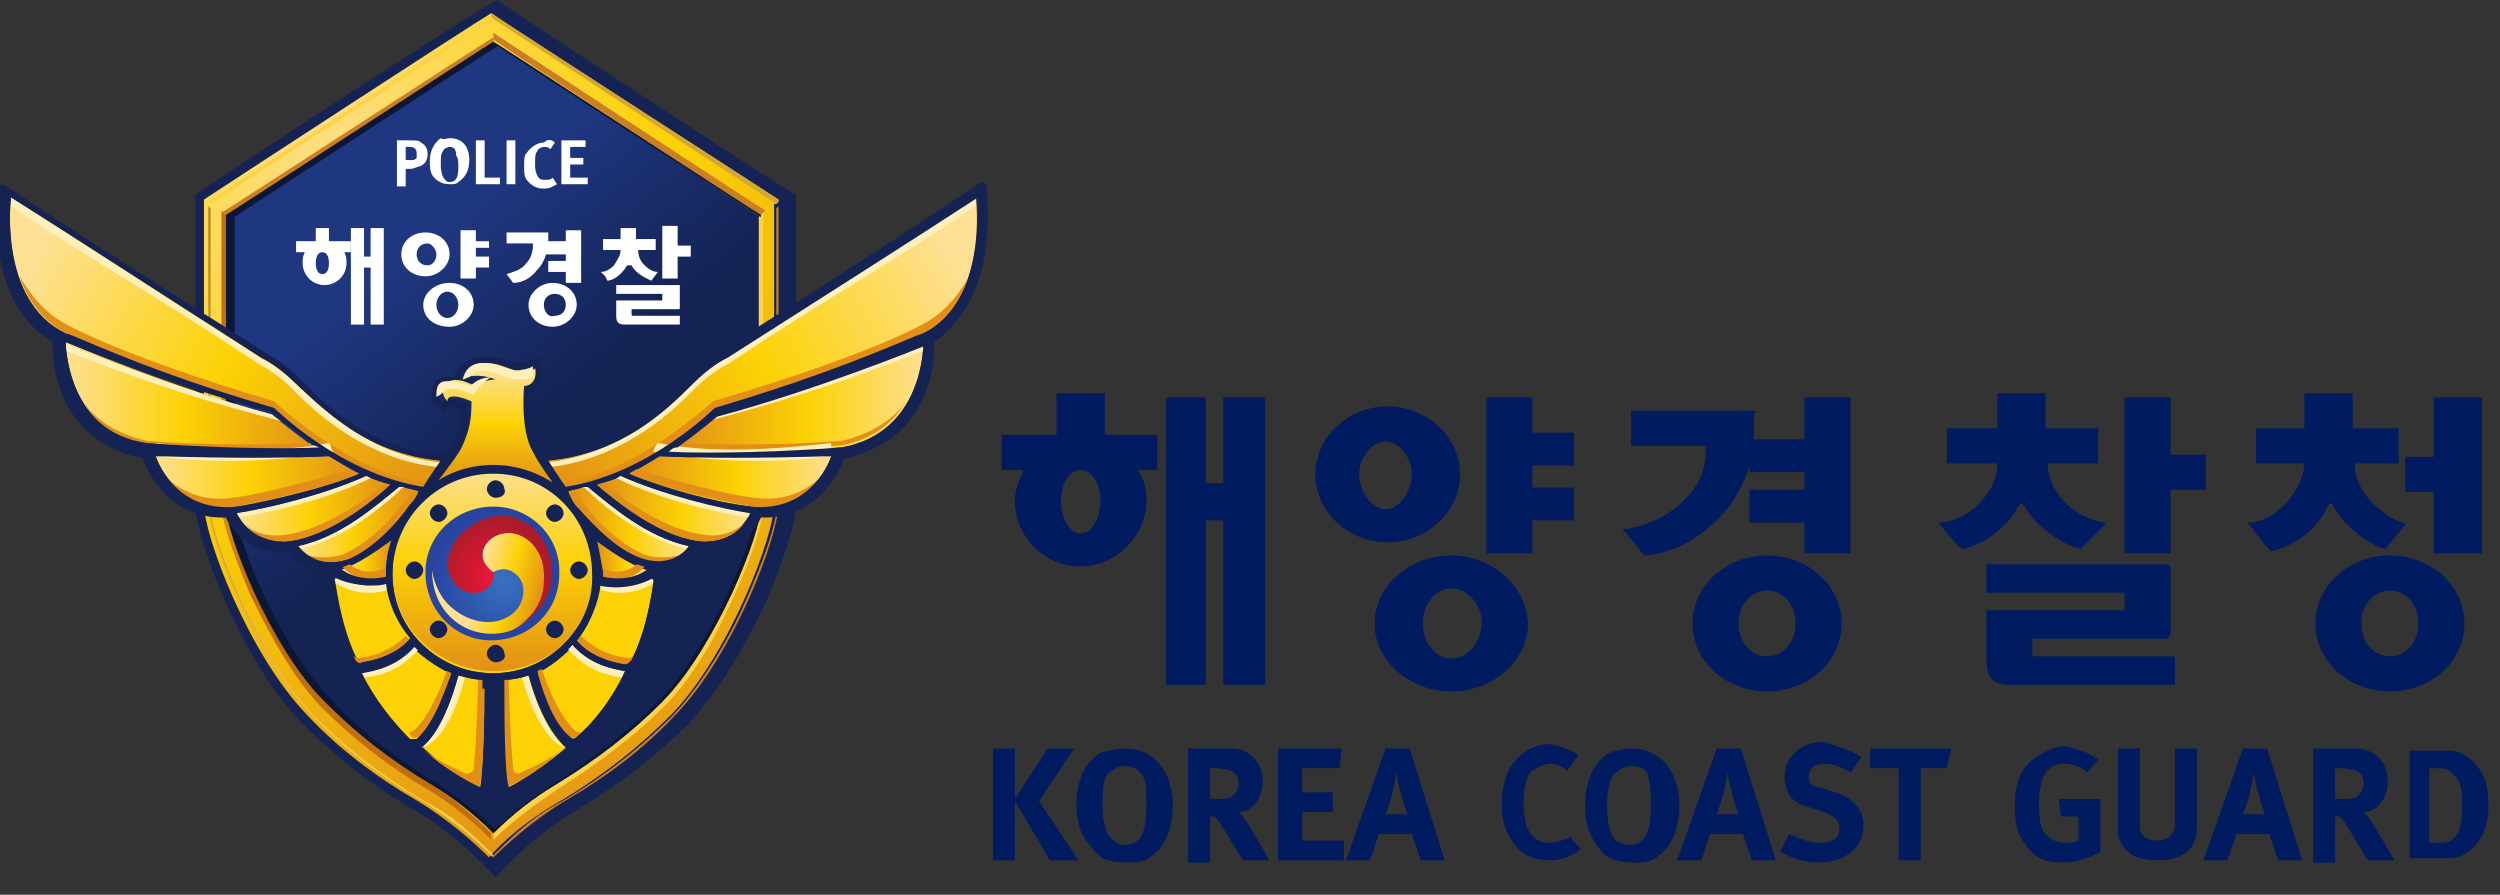 <?xml version="1.0" encoding="utf-8"?>
<!-- Generator: Adobe Illustrator 26.5.0, SVG Export Plug-In . SVG Version: 6.00 Build 0)  -->
<svg version="1.1" id="Layer_1" xmlns="http://www.w3.org/2000/svg" xmlns:xlink="http://www.w3.org/1999/xlink" x="0px" y="0px"
	 viewBox="0 0 114 40.8" style="enable-background:new 0 0 114 40.8;" xml:space="preserve">
<rect x="0" y="0" width="114" height="40.8" fill="#333333" stroke="none"/>
<style type="text/css">
	.st0{fill-rule:evenodd;clip-rule:evenodd;fill:#FFFFFF;fill-opacity:0;}
	.st1{fill:#142354;}
	.st2{fill:url(#path22_00000048502257305290356820000000421020004562919819_);}
	.st3{fill:url(#path30_00000034066509759042377140000012845734795119280061_);}
	.st4{fill:#FCD24B;}
	.st5{fill:#D6A632;}
	.st6{fill:#CA7F25;}
	.st7{fill:url(#path52_00000127763051731922513160000007339659566842523325_);}
	.st8{fill:#FFFFFF;}
	.st9{fill:url(#path94_00000085962051587441992190000002615297992487506322_);}
	.st10{fill:#0C1635;}
	.st11{fill:#FCD205;}
	.st12{fill:url(#path110_00000052083858587314973900000005338945540416024754_);}
	.st13{fill:url(#path124_00000066488406835861089270000015132788441357448893_);}
	.st14{fill:url(#path142_00000034062071019430494960000010050472144534327436_);}
	.st15{fill:url(#path152_00000023966065785108962660000017902949543859115449_);}
	.st16{fill:url(#path162_00000008870518312770324550000014160350875773823134_);}
	.st17{fill:url(#path172_00000156582385050835672470000008765152709770417797_);}
	.st18{fill:url(#path182_00000098926526173256089390000008530367613131460747_);}
	.st19{fill:url(#path192_00000007392198881975190040000010602248255122480795_);}
	.st20{fill:url(#path202_00000106829090646525783830000017696737934496581271_);}
	.st21{fill:url(#path212_00000173847749026698892530000005465331401409779885_);}
	.st22{fill:url(#path222_00000106843301893776004460000003616694579161998227_);}
	.st23{fill:url(#path232_00000016072437031867215520000015100311398552054164_);}
	.st24{fill:url(#path242_00000094620141397666102940000003321292573462630303_);}
	.st25{fill:url(#path268_00000028316476302517883650000015909587953543523206_);}
	.st26{fill:url(#path278_00000098925895945448549450000013649896772273103022_);}
	.st27{fill:url(#path288_00000159470704339625879820000016122489549225641659_);}
	.st28{fill:url(#path296_00000120552458192752050910000000864517903701637520_);}
	.st29{fill:#E18F16;}
	.st30{fill:#FEF0BB;}
	.st31{fill:url(#path376_00000054961335747952407520000013275574652858349229_);}
	.st32{fill-rule:evenodd;clip-rule:evenodd;fill:#001B60;}
</style>
<g id="Page-1">
	<g id="HOME-1---Horizon" transform="translate(-390, -2020)">
		<g id="Group-45" transform="translate(0, 2018.758)">
			<g id="banner-01" transform="translate(390, 1.242)">
				<rect id="Rectangle" y="0" class="st0" width="114" height="42.1"/>
				
					<g id="g3399" transform="translate(22.52, 50) scale(-1, 1) rotate(-180) translate(-22.52, -50) translate(0, 30)">
					<path id="path12" class="st1" d="M8.9,61.1V47c0-0.8,0.6-2.7,1.4-4.5c0.6-1.3,1.8-3.8,3.5-5.5c1.5-1.5,3.1-2.8,5.2-4
						c2-1.2,3.3-2.7,3.6-3c0.3,0.3,1.6,1.8,3.6,3c2,1.2,3.7,2.5,5.2,4c1.6,1.7,2.9,4.2,3.5,5.5c0.8,1.8,1.4,3.7,1.4,4.5v14.1
						c-0.1,0-13.6,8.8-13.6,8.9C22.4,70,8.9,61.2,8.9,61.1L8.9,61.1z"/>
					
						<radialGradient id="path22_00000110439186290396803100000009161512600143390652_" cx="-230.562" cy="-384.299" r="1.253" gradientTransform="matrix(26.105 0 0 26.105 6034.567 10093.697)" gradientUnits="userSpaceOnUse">
						<stop  offset="0" style="stop-color:#FDE093"/>
						<stop  offset="0.461" style="stop-color:#FCD205"/>
						<stop  offset="1" style="stop-color:#E18F16"/>
					</radialGradient>
					<path id="path22" style="fill:url(#path22_00000110439186290396803100000009161512600143390652_);" d="M35.4,60.7l0.1,0.1v0.1
						c-0.6,0.4-12.4,8-13.1,8.5c-0.7-0.4-12.5-8.1-13.1-8.5v-0.1V47c0-1.4,2-6.8,4.7-9.6c1.4-1.5,3.1-2.8,5-3.9
						c1.5-0.9,2.7-2,3.3-2.6l0,0l0,0l0,0l0,0h0l0,0c0.6,0.7,1.7,1.7,3.3,2.6c2,1.2,3.6,2.5,5,3.9c2.7,2.8,4.7,8.2,4.7,9.6v13.7
						L35.4,60.7l0-0.2L35.4,60.7L35.4,60.7L35.4,60.7z"/>
					
						<linearGradient id="path30_00000146480864040583335950000011220429907691574685_" gradientUnits="userSpaceOnUse" x1="-229.692" y1="-380.443" x2="-229.552" y2="-380.705" gradientTransform="matrix(24.233 0 0 35.947 5586.446 13735.591)">
						<stop  offset="0" style="stop-color:#1F3781"/>
						<stop  offset="1" style="stop-color:#142354"/>
					</linearGradient>
					<path id="path30" style="fill:url(#path30_00000146480864040583335950000011220429907691574685_);" d="M10.4,60.2V46.9
						c0-0.4,0.4-1.9,1.3-3.9c0.6-1.2,1.7-3.5,3.2-5c1.4-1.4,2.9-2.6,4.9-3.8c1.2-0.7,2.1-1.5,2.8-2.1c0.7,0.7,1.6,1.4,2.8,2.1
						c1.9,1.1,3.5,2.4,4.8,3.8c1.5,1.5,2.6,3.8,3.2,5c0.9,2,1.3,3.5,1.3,3.9v13.2c-2.3,1.5-9.6,6.3-12.1,7.9
						C21.1,67.2,11.4,60.9,10.4,60.2L10.4,60.2z"/>
					<path id="path32" class="st4" d="M9.5,60.8L9.5,60.8l0.1-0.1l12.9,8.4v0.2l0,0C21.8,68.8,10,61.2,9.5,60.8z"/>
					<path id="path34" class="st5" d="M35.4,60.7l0.1,0.1v0.1c-0.6,0.4-12.4,8-13.1,8.5v-0.2L35.4,60.7z"/>
					<polygon id="path36" class="st4" points="22.5,68.9 22.5,68.9 22.5,68.1 					"/>
					<path id="path38" class="st6" d="M34.7,60.2l0.2,0.2v0c-0.2,0.1-12.1,7.9-12.4,8.1v-0.3C22.7,68,34.5,60.3,34.7,60.2L34.7,60.2
						z"/>
					<path id="path40" class="st6" d="M10.1,60.3L10.1,60.3l0.2-0.2c0.1,0.1,12,7.8,12.2,7.9v0.3l0,0C22.3,68.2,10.3,60.4,10.1,60.3
						z"/>
					<path id="path42" class="st4" d="M19.7,34.2c-1.9,1.2-3.5,2.4-4.9,3.8c-2.5,2.6-4.5,7.7-4.5,8.9v13.3l-0.2,0.2V46.9
						c0-0.6,0.5-2.1,1.3-4c0.6-1.2,1.7-3.5,3.2-5.1c1.4-1.4,3-2.7,4.9-3.8c1-0.6,2-1.4,2.9-2.3l0,0V32
						C21.6,32.8,20.7,33.6,19.7,34.2L19.7,34.2z"/>
					
						<linearGradient id="path52_00000020384133310105703980000013146834210312420245_" gradientUnits="userSpaceOnUse" x1="-220.149" y1="-383.442" x2="-220.181" y2="-382.976" gradientTransform="matrix(12.396 0 0 28.596 2745.052 11008.719)">
						<stop  offset="0" style="stop-color:#C16E0D"/>
						<stop  offset="0.3" style="stop-color:#DA9219"/>
						<stop  offset="1" style="stop-color:#C16E0D"/>
					</linearGradient>
					<path id="path52" style="fill:url(#path52_00000020384133310105703980000013146834210312420245_);" d="M19.7,34.2
						c-1.9,1.2-3.5,2.4-4.9,3.8c-2.5,2.6-4.5,7.7-4.5,8.9v13.3l-0.2,0.2V46.9c0-0.6,0.5-2.1,1.3-4c0.6-1.2,1.7-3.5,3.2-5.1
						c1.4-1.4,3-2.7,4.9-3.8c1-0.6,2-1.4,2.9-2.3l0,0V32C21.6,32.8,20.7,33.6,19.7,34.2L19.7,34.2z"/>
					<path id="path54" class="st4" d="M34.7,46.9c0-1.2-2-6.4-4.5-8.9c-1.4-1.4-2.9-2.6-4.9-3.8c-1-0.6-1.9-1.3-2.8-2.2v-0.3
						c0.9,0.9,1.9,1.6,2.9,2.3c1.9,1.2,3.5,2.4,4.9,3.8c1.5,1.5,2.7,3.9,3.2,5.1c0.9,1.9,1.3,3.5,1.3,4v13.4l-0.2-0.2V46.9
						L34.7,46.9z"/>
					<path id="path56" class="st8" d="M18.1,63.6h0.5c0.4,0,0.5,0,0.6-0.1c0.2-0.1,0.3-0.3,0.3-0.5c0-0.3-0.1-0.5-0.4-0.6
						c-0.1,0-0.2-0.1-0.4-0.1h-0.2v-0.8h-0.4V63.6L18.1,63.6z M18.5,63.3v-0.6h0.2c0.2,0,0.2,0,0.3,0.1c0,0.1,0,0.1,0,0.2
						c0,0.2-0.1,0.3-0.3,0.3H18.5z"/>
					<path id="path58" class="st8" d="M20.5,63.7c0.6,0,0.9-0.4,0.9-1c0-0.5-0.2-0.8-0.5-1c-0.1-0.1-0.2-0.1-0.4-0.1
						c-0.3,0-0.5,0.1-0.7,0.3c-0.2,0.2-0.2,0.5-0.2,0.8c0,0.4,0.2,0.8,0.5,1C20.2,63.6,20.4,63.7,20.5,63.7L20.5,63.7z M20.5,63.3
						c-0.1,0-0.3-0.1-0.3-0.2c-0.1-0.1-0.1-0.3-0.1-0.6c0-0.4,0.1-0.6,0.2-0.7c0.1-0.1,0.1-0.1,0.2-0.1c0.3,0,0.4,0.2,0.4,0.7
						c0,0.2,0,0.4-0.1,0.5C20.8,63.2,20.7,63.3,20.5,63.3L20.5,63.3z"/>
					<polygon id="path60" class="st8" points="21.7,63.6 22.1,63.6 22.1,61.9 22.8,61.9 22.8,61.6 21.7,61.6 					"/>
					<polygon id="path62" class="st8" points="23.1,63.6 23.5,63.6 23.5,61.6 23.1,61.6 					"/>
					<path id="path64" class="st8" d="M25.3,63.5l-0.2-0.3c-0.1,0.1-0.2,0.1-0.3,0.1c-0.1,0-0.3-0.1-0.3-0.2
						c-0.1-0.1-0.1-0.3-0.1-0.5c0-0.3,0-0.4,0.1-0.6c0.1-0.2,0.2-0.2,0.4-0.2c0.1,0,0.2,0,0.3,0.1c0,0,0,0,0,0l0.2-0.3
						c-0.2-0.1-0.3-0.2-0.6-0.2c-0.3,0-0.5,0.1-0.7,0.3c-0.2,0.2-0.2,0.4-0.2,0.7c0,0.3,0,0.5,0.1,0.6c0.2,0.3,0.5,0.5,0.8,0.5
						C25,63.7,25.2,63.6,25.3,63.5L25.3,63.5z"/>
					<polygon id="path66" class="st8" points="25.6,63.6 26.7,63.6 26.7,63.3 26,63.3 26,62.8 26.6,62.8 26.6,62.5 26,62.5 26,61.9 
						26.8,61.9 26.8,61.6 25.6,61.6 					"/>
					<path id="path68" class="st8" d="M24.1,56.1c0-0.6,0.5-1,1.1-1c0.6,0,1.1,0.5,1.1,1c0,0.6-0.5,1-1.1,1
						C24.6,57.1,24.1,56.6,24.1,56.1L24.1,56.1z M24.8,56.1c0,0.3,0.2,0.5,0.5,0.5c0.3,0,0.5-0.2,0.5-0.5c0-0.3-0.2-0.5-0.5-0.5
						C25,55.5,24.8,55.8,24.8,56.1z"/>
					<path id="path70" class="st8" d="M25.8,59.6v-0.6H25l0,0.2v0.2c0,0-1.8,0-1.9,0v-0.5h1.2v-0.1c0-0.3-0.1-0.6-0.3-0.8
						c-0.2-0.3-0.6-0.4-0.9-0.5c0,0,0.3-0.4,0.3-0.4c0.4,0,0.8,0.2,1.1,0.6c0.2,0.2,0.3,0.4,0.4,0.7l0.9,0h0v-0.3H25v-0.5h0.8v-0.5
						h0.7v2.4H25.8L25.8,59.6z"/>
					<path id="path72" class="st8" d="M14.4,59.6V59h-0.9v-0.5h0.4l0,0c-0.1-0.2-0.1-0.3-0.1-0.5c0-0.5,0.4-1,1-1c0.5,0,1,0.4,1,1
						c0,0.2,0,0.3-0.1,0.5l0,0h0.3V59H15v0.6H14.4L14.4,59.6z M14.4,58c0,0.3,0.1,0.5,0.3,0.5c0.2,0,0.3-0.2,0.3-0.5
						c0-0.3-0.1-0.5-0.3-0.5C14.5,57.5,14.4,57.7,14.4,58z"/>
					<path id="path74" class="st8" d="M16.9,59.6v-1.3h-0.3v1.3H16v-4.4h0.6v2.6h0.3v-2.6h0.6v4.4H16.9z"/>
					<path id="path76" class="st8" d="M21,59.6v-2.3h0.7v0.5h0.6v0.5h-0.6v0.4h0.6V59h-0.6v0.5H21L21,59.6z"/>
					<path id="path78" class="st8" d="M19.3,56.1c0-0.6,0.5-1,1.2-1c0.6,0,1.1,0.5,1.1,1c0,0.6-0.5,1-1.1,1
						C19.8,57.1,19.3,56.6,19.3,56.1L19.3,56.1z M19.9,56.1c0,0.3,0.2,0.6,0.5,0.6c0.3,0,0.5-0.3,0.5-0.6c0-0.3-0.2-0.6-0.5-0.6
						C20.1,55.5,19.9,55.8,19.9,56.1z"/>
					<path id="path80" class="st8" d="M18.3,58.4c0-0.6,0.5-1,1.1-1c0.6,0,1.1,0.5,1.1,1c0,0.6-0.5,1-1.1,1
						C18.8,59.4,18.3,59,18.3,58.4L18.3,58.4z M19,58.4c0,0.3,0.2,0.5,0.5,0.5c0.2,0,0.4-0.3,0.4-0.5c0-0.3-0.2-0.5-0.4-0.5
						C19.2,57.9,19,58.1,19,58.4z"/>
					<path id="path82" class="st8" d="M30.2,59.6v-2.3h0.7v1h0.6v0.5h-0.6v0.9H30.2L30.2,59.6z"/>
					<path id="path84" class="st8" d="M28.3,59.6v-0.5h-0.8v-0.5h0.8v0c0-0.3-0.2-0.5-0.3-0.7c-0.2-0.2-0.4-0.3-0.6-0.3
						c0,0,0.2-0.2,0.2-0.2l0.1-0.2c0.2,0,0.6,0.2,0.9,0.7c0,0,0,0,0.1,0c0,0,0,0,0.1,0c0.2-0.4,0.7-0.6,0.9-0.7c0,0,0.3,0.4,0.3,0.4
						c-0.2,0-0.4,0.1-0.6,0.3c-0.1,0.1-0.3,0.3-0.3,0.7v0h0.8v0.5H29v0.5H28.3L28.3,59.6z"/>
					<path id="path86" class="st8" d="M28.1,57v-0.4h2.1v-0.3h-2.1v-0.7c0-0.3,0.1-0.4,0.4-0.4H31v0.4h-2.1c-0.1,0-0.1,0-0.1,0.1
						v0.2h2.1c0.1,0,0.1,0,0.1,0.1v1c0,0,0,0,0,0L28.1,57L28.1,57z"/>
					
						<linearGradient id="path94_00000041985916692484138820000005723707063255324290_" gradientUnits="userSpaceOnUse" x1="-221.067" y1="-383.288" x2="-221.368" y2="-381.676" gradientTransform="matrix(13.051 0 0 29.836 2901.755 11467.616)">
						<stop  offset="0" style="stop-color:#FCD24B"/>
						<stop  offset="1" style="stop-color:#8B4E08"/>
					</linearGradient>
					<path id="path94" style="fill:url(#path94_00000041985916692484138820000005723707063255324290_);" d="M22.5,31l-0.2,0.2
						c-0.6,0.6-1.6,1.6-3,2.3c-2,1.2-3.6,2.5-5,3.9c-1.5,1.6-2.7,4-3.3,5.2c-0.8,1.8-1.4,3.5-1.4,4.2v13.5l0,0.2l-0.1,0.1V47
						c0-1.4,2-6.8,4.7-9.6c1.4-1.5,3.1-2.8,5-3.9c1.5-0.9,2.7-2,3.3-2.6l0,0L22.5,31L22.5,31L22.5,31z"/>
					<path id="path96" class="st6" d="M22.5,31l0.2,0.2c0.6,0.6,1.6,1.6,3,2.3c2,1.2,3.6,2.5,5,3.9c1.5,1.6,2.8,4,3.3,5.2
						c0.8,1.8,1.4,3.5,1.4,4.2v13.5v0.2l0.1,0.1V47c0-1.4-2-6.8-4.7-9.6c-1.4-1.5-3.1-2.8-5-3.9c-1.5-0.9-2.7-2-3.3-2.6l0,0V31
						L22.5,31L22.5,31z"/>
					<path id="path98" class="st10" d="M22.5,68.1c-0.2-0.1-12-7.8-12.2-7.9V46.9c0-1.2,2-6.4,4.5-8.9c1.4-1.4,2.9-2.6,4.9-3.8
						c1-0.6,1.9-1.3,2.8-2.2c0.9,0.9,1.8,1.6,2.8,2.2c1.9,1.2,3.5,2.4,4.9,3.8c2.5,2.6,4.5,7.7,4.5,8.9v13.3
						C34.5,60.3,22.7,68,22.5,68.1L22.5,68.1z M34.5,46.9c0-1.2-2-6.3-4.4-8.8c-1.4-1.4-2.9-2.6-4.8-3.8c-0.9-0.6-1.9-1.3-2.7-2.1
						c-0.9,0.8-1.8,1.5-2.7,2.1c-1.9,1.1-3.5,2.4-4.8,3.8c-2.5,2.6-4.4,7.6-4.4,8.8v13.2c0.1,0.1,11.8,7.7,12,7.8
						c1-0.7,11.1-7.2,12-7.8V46.9z"/>
					<path id="path100" class="st11" d="M22.5,48.4c-2.5,0-4.6-2-4.6-4.6c0-2.5,2-4.5,4.6-4.5c2.5,0,4.5,2,4.5,4.5
						C27.1,46.4,25,48.4,22.5,48.4z"/>
					
						<linearGradient id="path110_00000071533833542278396980000006786824307323594115_" gradientUnits="userSpaceOnUse" x1="-138.394" y1="-565.362" x2="-137.394" y2="-565.362" gradientTransform="matrix(2.362 0 0 1.903 342.407 1120.326)">
						<stop  offset="0" style="stop-color:#FDE093"/>
						<stop  offset="0.461" style="stop-color:#FCD205"/>
						<stop  offset="1" style="stop-color:#E18F16"/>
					</linearGradient>
					<path id="path110" style="fill:url(#path110_00000071533833542278396980000006786824307323594115_);" d="M15.5,44
						c0,0,0.7-0.7,2.1-0.4c0,0.1,0,0.2,0,0.2c0,0.6,0.1,1.1,0.3,1.6C17.2,44.9,16.4,44.3,15.5,44z"/>
					<path id="path112" class="st11" d="M15.3,43.4c0.2-1.3,0.5-2.5,1-3.5c0.1-0.1,0.2-0.2,0.3-0.2c1.3,0.2,1.9,0.8,2.2,1.1
						c-0.6,0.7-0.9,1.6-1.1,2.5c-1.4-0.3-2.4,0.3-2.4,0.3C15.2,43.6,15.3,43.5,15.3,43.4C15.3,43.4,15.3,43.4,15.3,43.4L15.3,43.4z"
						/>
					<path id="path114" class="st11" d="M19,36.3c0.9,0.7,1.4,2.6,1.5,3c-0.6,0.3-1.2,0.7-1.7,1.2c-0.8-0.9-1.8-1.1-2.4-1.2
						c0.6-1.2,1.5-2.2,2.2-3C18.9,36.3,19,36.3,19,36.3L19,36.3z"/>
					
						<linearGradient id="path124_00000041992918695160723440000017888147357912758658_" gradientUnits="userSpaceOnUse" x1="-196.097" y1="-480.153" x2="-195.097" y2="-480.153" gradientTransform="matrix(5.467 0 0 3.38 1085.598 1669.012)">
						<stop  offset="0" style="stop-color:#FDE093"/>
						<stop  offset="0.461" style="stop-color:#FCD205"/>
						<stop  offset="1" style="stop-color:#E18F16"/>
					</linearGradient>
					<path id="path124" style="fill:url(#path124_00000041992918695160723440000017888147357912758658_);" d="M18.7,47
						c0.1,0.2,0.2,0.4,0.4,0.6c-0.3,0.1-0.5,0.1-0.7,0.2c-0.1,0-0.1,0-0.2,0c-1.1-0.9-2.7-2.3-4.6-2.7c0-0.1,0.8-1.1,2.3-0.5
						c1,0.4,1.8,1.2,2.5,2.1C18.5,46.7,18.6,46.9,18.7,47z"/>
					<path id="path126" class="st11" d="M26,36.3c0.1,0,0.2-0.1,0.3,0c0.8,0.8,1.6,1.8,2.2,3c-0.6,0.1-1.6,0.3-2.4,1.2
						c-0.5-0.5-1-0.9-1.6-1.2C24.6,38.9,25.1,37.1,26,36.3L26,36.3z"/>
					<path id="path128" class="st11" d="M23,39v-0.4c0-1,0-4,0.2-4.5c0,0,1.3,0.5,2.7,1.8c-0.4,0.3-1.1,1.1-1.7,3.3
						C23.7,39.1,23.4,39,23,39z"/>
					<path id="path130" class="st11" d="M28.8,39.9c0.5,1,0.8,2.2,1,3.5c0,0,0,0.1,0,0.1c0,0.1,0,0.1,0,0.2c0,0-1-0.6-2.4-0.3
						c-0.1-0.9-0.5-1.8-1-2.5c0.2-0.3,0.9-0.9,2.2-1.1C28.6,39.7,28.7,39.8,28.8,39.9L28.8,39.9z"/>
					<path id="path132" class="st11" d="M21.9,34.1L21.9,34.1c0.1,0.5,0.2,3.4,0.2,4.5V39c-0.4,0-0.8,0.1-1.1,0.2
						c-0.6-2.2-1.4-3-1.7-3.3C20.6,34.7,21.9,34.1,21.9,34.1L21.9,34.1L21.9,34.1z"/>
					
						<linearGradient id="path142_00000179628564615578130470000017612277656369691577_" gradientUnits="userSpaceOnUse" x1="-219.293" y1="-445.522" x2="-218.293" y2="-445.522" gradientTransform="matrix(11.59 0 0 4.938 2544.635 2251.854)">
						<stop  offset="0" style="stop-color:#FDE093"/>
						<stop  offset="0.461" style="stop-color:#FCD205"/>
						<stop  offset="1" style="stop-color:#E18F16"/>
					</linearGradient>
					<path id="path142" style="fill:url(#path142_00000179628564615578130470000017612277656369691577_);" d="M14.6,49.5
						c-0.1,0.1-0.3,0.2-0.4,0.2c-1.1,0.8-1.8,1.4-1.8,1.4C7.9,52.3,3,54.4,3,54.4s0-4.1,3.7-4.7C9.3,49.4,12.6,49.4,14.6,49.5z"/>
					
						<linearGradient id="path152_00000016076766951259378990000004773539349189185668_" gradientUnits="userSpaceOnUse" x1="-227.776" y1="-398.336" x2="-226.678" y2="-398.731" gradientTransform="matrix(19.675 0 0 13.198 4482.371 5314.028)">
						<stop  offset="0" style="stop-color:#FDE093"/>
						<stop  offset="0.461" style="stop-color:#FCD205"/>
						<stop  offset="1" style="stop-color:#E18F16"/>
					</linearGradient>
					<path id="path152" style="fill:url(#path152_00000016076766951259378990000004773539349189185668_);" d="M12.5,51.4
						c0,0,3-3,6.8-3.6c0.3,0.4,0.8,1.2,0.8,1.2c-3.3,0.3-5.3,2.2-6.6,3.5c-0.8,0.8-1.4,1.1-1.6,1.2C7.6,56.5,2.9,59.5,0.5,61l0,0
						c0,0-0.6-4.7,2.4-6.2c0,0,0.3-0.1,0.3-0.1C6.1,53.5,8.7,52.5,12.5,51.4L12.5,51.4z"/>
					
						<linearGradient id="path162_00000165948308899054672000000016317650551913181832_" gradientUnits="userSpaceOnUse" x1="-214.246" y1="-531.542" x2="-213.246" y2="-531.542" gradientTransform="matrix(9.319 0 0 2.302 2003.627 1271.759)">
						<stop  offset="0" style="stop-color:#FDE093"/>
						<stop  offset="0.461" style="stop-color:#FCD205"/>
						<stop  offset="1" style="stop-color:#E18F16"/>
					</linearGradient>
					<path id="path162" style="fill:url(#path162_00000165948308899054672000000016317650551913181832_);" d="M15,49.2
						c-1.9-0.1-4.5-0.1-7.9,0l0,0c0,0,0.8-2.6,3.7-2.3c1.8,0.2,4.2,0.9,5.6,1.5C16,48.6,15.5,48.9,15,49.2L15,49.2z"/>
					
						<linearGradient id="path172_00000181800367166591160410000004674414238896625335_" gradientUnits="userSpaceOnUse" x1="-206.016" y1="-494.395" x2="-205.016" y2="-494.395" gradientTransform="matrix(7.062 0 0 2.992 1465.708 1525.932)">
						<stop  offset="0" style="stop-color:#FDE093"/>
						<stop  offset="0.461" style="stop-color:#FCD205"/>
						<stop  offset="1" style="stop-color:#E18F16"/>
					</linearGradient>
					<path id="path172" style="fill:url(#path172_00000181800367166591160410000004674414238896625335_);" d="M17.8,47.9
						c-0.3,0.1-0.7,0.2-1.1,0.4c-2-0.9-4.6-1.5-5.9-1.7c0,0,0.5-1.3,2.2-1.3C14.5,45.4,16.4,46.6,17.8,47.9L17.8,47.9z"/>
					
						<linearGradient id="path182_00000075867018441008455960000014969023340642523305_" gradientUnits="userSpaceOnUse" x1="-137.492" y1="-565.362" x2="-138.492" y2="-565.362" gradientTransform="matrix(2.364 0 0 1.903 354.605 1120.326)">
						<stop  offset="0" style="stop-color:#FDE093"/>
						<stop  offset="0.461" style="stop-color:#FCD205"/>
						<stop  offset="1" style="stop-color:#E18F16"/>
					</linearGradient>
					<path id="path182" style="fill:url(#path182_00000075867018441008455960000014969023340642523305_);" d="M29.5,44
						c0,0-0.7-0.7-2.1-0.4c0,0.1,0,0.2,0,0.2c0,0.6-0.1,1.1-0.3,1.6C27.8,44.9,28.6,44.3,29.5,44L29.5,44z"/>
					
						<linearGradient id="path192_00000035500437272051192880000008849647996244760500_" gradientUnits="userSpaceOnUse" x1="-195.067" y1="-480.153" x2="-196.067" y2="-480.153" gradientTransform="matrix(5.463 0 0 3.38 1097.047 1669.012)">
						<stop  offset="0" style="stop-color:#FDE093"/>
						<stop  offset="0.461" style="stop-color:#FCD205"/>
						<stop  offset="1" style="stop-color:#E18F16"/>
					</linearGradient>
					<path id="path192" style="fill:url(#path192_00000035500437272051192880000008849647996244760500_);" d="M26.3,47
						c-0.1,0.2-0.2,0.4-0.4,0.6c0.3,0.1,0.5,0.1,0.7,0.2c0.1,0,0.1,0,0.2,0c1.1-0.9,2.7-2.3,4.6-2.7c0-0.1-0.8-1.1-2.3-0.5
						c-1,0.4-1.8,1.2-2.5,2.1C26.5,46.7,26.4,46.9,26.3,47L26.3,47z"/>
					
						<linearGradient id="path202_00000067205558042619937980000015844840908839991475_" gradientUnits="userSpaceOnUse" x1="-218.286" y1="-445.522" x2="-219.286" y2="-445.522" gradientTransform="matrix(11.586 0 0 4.938 2571.248 2251.854)">
						<stop  offset="0" style="stop-color:#FDE093"/>
						<stop  offset="0.461" style="stop-color:#FCD205"/>
						<stop  offset="1" style="stop-color:#E18F16"/>
					</linearGradient>
					<path id="path202" style="fill:url(#path202_00000067205558042619937980000015844840908839991475_);" d="M30.5,49.5
						c0.1,0.1,0.2,0.2,0.4,0.2c1.1,0.8,1.8,1.4,1.8,1.4c4.5,1.2,9.4,3.2,9.4,3.2s0-4.1-3.7-4.7C35.7,49.4,32.5,49.4,30.5,49.5z"/>
					
						<linearGradient id="path212_00000140706769262271648240000017165799405624778133_" gradientUnits="userSpaceOnUse" x1="-226.825" y1="-398.336" x2="-227.924" y2="-398.732" gradientTransform="matrix(19.672 0 0 13.198 4506.292 5314.028)">
						<stop  offset="0" style="stop-color:#FDE093"/>
						<stop  offset="0.461" style="stop-color:#FCD205"/>
						<stop  offset="1" style="stop-color:#E18F16"/>
					</linearGradient>
					<path id="path212" style="fill:url(#path212_00000140706769262271648240000017165799405624778133_);" d="M32.5,51.4
						c0,0-3-3-6.8-3.6c-0.3,0.4-0.8,1.2-0.8,1.2c3.3,0.3,5.3,2.2,6.6,3.5c0.8,0.8,1.4,1.1,1.6,1.2c4.4,2.8,9.1,5.8,11.4,7.3l0,0
						c0,0,0.6-4.7-2.4-6.2c0,0-0.3-0.1-0.3-0.1C38.9,53.5,36.3,52.5,32.5,51.4L32.5,51.4z"/>
					
						<linearGradient id="path222_00000091736847818309759210000012622478826635155640_" gradientUnits="userSpaceOnUse" x1="-213.25" y1="-531.542" x2="-214.25" y2="-531.542" gradientTransform="matrix(9.32 0 0 2.302 2025.492 1271.759)">
						<stop  offset="0" style="stop-color:#FDE093"/>
						<stop  offset="0.461" style="stop-color:#FCD205"/>
						<stop  offset="1" style="stop-color:#E18F16"/>
					</linearGradient>
					<path id="path222" style="fill:url(#path222_00000091736847818309759210000012622478826635155640_);" d="M30.1,49.2
						c1.9-0.1,4.5-0.1,7.9,0l0,0c0,0-0.8-2.6-3.7-2.3c-1.8,0.2-4.2,0.9-5.6,1.5C29.1,48.6,29.6,48.9,30.1,49.2L30.1,49.2z"/>
					
						<linearGradient id="path232_00000165216595144932106470000001950917220040892050_" gradientUnits="userSpaceOnUse" x1="-205.017" y1="-494.395" x2="-206.017" y2="-494.395" gradientTransform="matrix(7.062 0 0 2.992 1482.149 1525.932)">
						<stop  offset="0" style="stop-color:#FDE093"/>
						<stop  offset="0.461" style="stop-color:#FCD205"/>
						<stop  offset="1" style="stop-color:#E18F16"/>
					</linearGradient>
					<path id="path232" style="fill:url(#path232_00000165216595144932106470000001950917220040892050_);" d="M27.2,47.9
						c0.3,0.1,0.8,0.2,1.1,0.4c2-0.9,4.6-1.5,5.9-1.7c0,0-0.5-1.3-2.2-1.3C30.5,45.4,28.7,46.6,27.2,47.9L27.2,47.9z"/>
					
						<linearGradient id="path242_00000086667120962369436480000004397195376054720148_" gradientUnits="userSpaceOnUse" x1="-213.142" y1="-410.608" x2="-213.142" y2="-411.628" gradientTransform="matrix(9.105 0 0 9.107 1963.288 3788.021)">
						<stop  offset="0" style="stop-color:#FDE093"/>
						<stop  offset="0.461" style="stop-color:#FCD205"/>
						<stop  offset="1" style="stop-color:#E18F16"/>
					</linearGradient>
					<path id="path242" style="fill:url(#path242_00000086667120962369436480000004397195376054720148_);" d="M27.1,43.9
						c0-2.5-2-4.5-4.6-4.5c-2.5,0-4.6,2-4.6,4.5c0,2.5,2,4.6,4.6,4.6C25,48.4,27.1,46.4,27.1,43.9z"/>
					<path id="path244" class="st1" d="M22.6,47.3c-0.2,0-0.4,0.2-0.4,0.4c0,0.2,0.2,0.4,0.4,0.4c0.2,0,0.4-0.2,0.4-0.4
						C23.1,47.5,22.9,47.3,22.6,47.3z"/>
					<path id="path246" class="st1" d="M25.3,46.2c-0.2,0-0.4,0.2-0.4,0.4c0,0.2,0.2,0.4,0.4,0.4c0.2,0,0.4-0.2,0.4-0.4
						C25.7,46.4,25.5,46.2,25.3,46.2z"/>
					<path id="path248" class="st1" d="M26.4,43.6c-0.2,0-0.4,0.2-0.4,0.4c0,0.2,0.2,0.4,0.4,0.4c0.2,0,0.4-0.2,0.4-0.4
						C26.8,43.8,26.6,43.6,26.4,43.6z"/>
					<path id="path250" class="st1" d="M25.3,40.9c-0.2,0-0.4,0.2-0.4,0.4c0,0.2,0.2,0.4,0.4,0.4c0.2,0,0.4-0.2,0.4-0.4
						C25.7,41.1,25.5,40.9,25.3,40.9z"/>
					<path id="path252" class="st1" d="M22.6,39.8c-0.2,0-0.4,0.2-0.4,0.4c0,0.2,0.2,0.4,0.4,0.4c0.2,0,0.4-0.2,0.4-0.4
						C23.1,40,22.9,39.8,22.6,39.8z"/>
					<path id="path254" class="st1" d="M20,40.9c-0.2,0-0.4,0.2-0.4,0.4c0,0.2,0.2,0.4,0.4,0.4c0.2,0,0.4-0.2,0.4-0.4
						C20.4,41.1,20.2,40.9,20,40.9z"/>
					<path id="path256" class="st1" d="M18.9,43.6c-0.2,0-0.4,0.2-0.4,0.4c0,0.2,0.2,0.4,0.4,0.4c0.2,0,0.4-0.2,0.4-0.4
						C19.3,43.8,19.1,43.6,18.9,43.6z"/>
					<path id="path258" class="st1" d="M20,46.2c-0.2,0-0.4,0.2-0.4,0.4c0,0.2,0.2,0.4,0.4,0.4c0.2,0,0.4-0.2,0.4-0.4
						C20.4,46.4,20.2,46.2,20,46.2z"/>
					
						<radialGradient id="path268_00000036223762147102617180000017938156335056877185_" cx="-199.718" cy="-431.819" r="0.698" gradientTransform="matrix(6.037 0 0 6.037 1228.337 2650.868)" gradientUnits="userSpaceOnUse">
						<stop  offset="0" style="stop-color:#3871C1"/>
						<stop  offset="0.573" style="stop-color:#2744A0"/>
						<stop  offset="1" style="stop-color:#2744A0"/>
					</radialGradient>
					<path id="path268" style="fill:url(#path268_00000036223762147102617180000017938156335056877185_);" d="M25.5,43.8
						c0-1.7-1.4-3-3.1-3c-1.7,0-3,1.4-3,3.1c0,1.7,1.4,3,3.1,3C24.2,46.9,25.6,45.5,25.5,43.8L25.5,43.8z"/>
					
						<linearGradient id="path278_00000114064797965193063690000006171074532496959158_" gradientUnits="userSpaceOnUse" x1="-192.215" y1="-451.545" x2="-191.633" y2="-451.687" gradientTransform="matrix(5.068 0 0 4.569 996.041 2106.855)">
						<stop  offset="0" style="stop-color:#FDE093"/>
						<stop  offset="0.461" style="stop-color:#FCD205"/>
						<stop  offset="1" style="stop-color:#E18F16"/>
					</linearGradient>
					<path id="path278" style="fill:url(#path278_00000114064797965193063690000006171074532496959158_);" d="M24.9,43.5
						c0,1.4-0.9,2.2-1.7,2.2c-0.7,0-1.2-0.5-1.2-1c0-0.5,0.5-0.8,0.5-0.8s0.5,0.3,0.9,0c0.4-0.3,0.6-0.9,0.2-1.5
						c-0.4-0.6-1.5-1-2.7-0.3c-0.7,0.4-1.1,1.2-1.2,1.9c0-1.8,1.3-2.9,2.7-2.9c0.5,0,0.9,0.1,1.2,0.3C24.4,41.9,24.9,42.6,24.9,43.5
						L24.9,43.5z"/>
					
						<radialGradient id="path288_00000044862814231771355210000017828337760916198589_" cx="-180.987" cy="-460.487" r="1.399" gradientTransform="matrix(4.123 0 0 4.123 769.222 1942.061)" gradientUnits="userSpaceOnUse">
						<stop  offset="0" style="stop-color:#3871C1"/>
						<stop  offset="0.573" style="stop-color:#2744A0"/>
						<stop  offset="1" style="stop-color:#2744A0"/>
					</radialGradient>
					<path id="path288" style="fill:url(#path288_00000044862814231771355210000017828337760916198589_);" d="M21,42
						c1.2-0.7,2.3-0.3,2.7,0.4c0.3,0.6,0.2,1.2-0.3,1.5c-0.5,0.3-0.9,0-0.9,0s0-0.6-0.5-0.8c-0.5-0.3-1.1-0.1-1.4,0.5
						c-0.4,0.7-0.2,1.8,1.1,2.5c0.7,0.4,1.6,0.4,2.2,0.1c-1.6,0.9-3.1,0.2-3.8-0.9c-0.2-0.4-0.3-0.8-0.3-1.2
						C19.8,43.2,20.2,42.5,21,42L21,42z"/>
					
						<radialGradient id="path296_00000018230428896627733970000005219970118345619841_" cx="-190.018" cy="-446.971" r="0.76" gradientTransform="matrix(4.846 0 0 4.846 943.373 2209.767)" gradientUnits="userSpaceOnUse">
						<stop  offset="0" style="stop-color:#ED1639"/>
						<stop  offset="1" style="stop-color:#8F1E23"/>
					</radialGradient>
					<path id="path296" style="fill:url(#path296_00000018230428896627733970000005219970118345619841_);" d="M21.6,46.1
						c-1.2-0.7-1.4-1.9-1-2.5c0.3-0.6,1-0.8,1.5-0.5c0.5,0.3,0.4,0.8,0.4,0.8S22,44.2,22,44.7c0,0.5,0.5,1,1.2,1
						c0.8,0,1.7-0.8,1.6-2.2c0-0.8-0.4-1.5-1.1-2c1.6,0.9,1.8,2.6,1.1,3.8c-0.2,0.4-0.5,0.7-0.9,0.9C23.3,46.6,22.4,46.6,21.6,46.1
						L21.6,46.1z"/>
					<path id="path298" class="st29" d="M27.4,43.7c1.4-0.5,2.1,0.6,2.1,0.6c-0.1,0-0.2,0.1-0.3,0.1c-0.3-0.3-0.9-0.7-1.8-0.3V44
						C27.4,43.9,27.4,43.8,27.4,43.7L27.4,43.7z"/>
					<path id="path300" class="st29" d="M42.1,54.8c1.1,0.6,1.8,1.6,2.1,2.6l0,0c-0.4-0.7-1-1.5-1.8-2c0,0-2.1-1.4-9.9-3.7
						c0,0-3.6-3.4-7-3.7c0.1-0.1,0.1-0.2,0.2-0.3c3.8,0.6,6.8,3.6,6.8,3.6c3.8,1.1,6.4,2.1,9.2,3.3C41.8,54.7,42.1,54.8,42.1,54.8
						L42.1,54.8z"/>
					<path id="path302" class="st29" d="M38.4,49.9c-2.5-0.2-5.4-0.2-7.4-0.1c0,0-0.1,0-0.1-0.1c-0.1-0.1-0.3-0.2-0.4-0.2
						c2-0.1,5.3,0,7.9,0.2c1.5,0.3,2.4,1.1,2.9,2v0c0,0,0,0,0,0C40.8,50.9,39.7,50.2,38.4,49.9L38.4,49.9z"/>
					<path id="path304" class="st29" d="M34.4,47.3c-1.6,0.2-4,0.9-5.4,1.3c-0.1-0.1-0.2-0.1-0.3-0.2c1.4-0.6,3.9-1.2,5.6-1.5
						c1.6-0.2,2.6,0.6,3.1,1.3C36.8,47.7,35.9,47.1,34.4,47.3L34.4,47.3z"/>
					<path id="path306" class="st29" d="M32.2,45.6c-1.9,0.2-3.9,1.7-4.7,2.4c-0.1,0-0.2-0.1-0.3-0.1c1.5-1.3,3.3-2.5,4.9-2.6
						c1.1,0,1.6,0.5,1.9,0.9c0,0,0,0,0,0c0,0,0,0,0,0C33.7,45.9,33.1,45.5,32.2,45.6L32.2,45.6z"/>
					<path id="path308" class="st29" d="M29.4,44.7c-1.2,0.5-2.4,1.7-3.2,2.9c-0.1,0-0.2,0-0.3-0.1c0.1-0.2,0.3-0.5,0.4-0.7
						c0,0,0.1-0.1,0.1-0.1c0.7-0.9,1.6-1.8,2.7-2.2c0.9-0.3,1.6-0.1,1.9,0.2c0,0,0,0,0,0C30.7,44.6,30.1,44.5,29.4,44.7L29.4,44.7z"
						/>
					<path id="path310" class="st30" d="M31.6,52.2c0.8,0.8,1.4,1.1,1.6,1.2c4.8,3.2,7.6,4.7,11.3,7.2c0,0.2,0,0.4,0,0.4l0,0
						c-2.7-1.8-4.3-2.8-6.2-4c-1.7-1.1-3.5-2.2-5.3-3.4c-0.2-0.1-0.8-0.4-1.6-1.2c-1.3-1.3-3.4-3.2-6.6-3.5c0,0,0.1-0.1,0.2-0.2l0,0
						C26.1,48.8,28.8,49.3,31.6,52.2L31.6,52.2z"/>
					<path id="path312" class="st30" d="M32.7,51.1c0,0-0.1-0.1-0.4-0.3c3.3,0.9,5.4,1.5,9.8,3.2c0,0.2,0,0.3,0,0.3
						S37.2,52.3,32.7,51.1L32.7,51.1z"/>
					<path id="path314" class="st30" d="M37.9,49.8c-3.4-0.4-5.9-0.4-7.9,0c-0.1-0.1-0.2-0.3-0.2-0.4c2.1-0.4,5.3-0.6,8-0.2
						C37.9,49.5,37.9,49.7,37.9,49.8L37.9,49.8L37.9,49.8z"/>
					<path id="path316" class="st30" d="M28.3,48.3c-0.1,0-0.2-0.1-0.2-0.1c2-1,4.7-1.6,6.1-1.8c0.1,0.1,0.1,0.2,0.1,0.2
						C33,46.8,30.4,47.4,28.3,48.3L28.3,48.3z"/>
					<path id="path318" class="st30" d="M31.4,45.1c-1.9,0.4-3.5,1.8-4.6,2.7c0,0-0.1,0-0.2,0c0,0,0,0,0,0c1.9-1.8,3.4-2.5,4.6-2.8
						C31.4,45,31.4,45.1,31.4,45.1L31.4,45.1z"/>
					<path id="path320" class="st29" d="M17.6,43.7c-1.4-0.5-2.1,0.6-2.1,0.6c0.1,0,0.2,0.1,0.3,0.1c0.3-0.3,0.9-0.7,1.8-0.3V44
						C17.6,43.9,17.6,43.8,17.6,43.7L17.6,43.7z"/>
					<path id="path322" class="st29" d="M3,54.8c-1.1,0.6-1.8,1.6-2.1,2.6l0,0c0.4-0.7,1-1.5,1.8-2c0,0,2.1-1.4,9.8-3.7
						c0,0,3.6-3.4,7-3.7c-0.1-0.1-0.1-0.2-0.2-0.3c-3.8,0.6-6.8,3.6-6.8,3.6c-3.8,1.1-6.4,2.1-9.2,3.3C3.3,54.7,3,54.8,3,54.8
						L3,54.8z"/>
					<path id="path324" class="st29" d="M6.7,49.9c2.5-0.2,5.4-0.2,7.4-0.1c0,0,0.1,0,0.1-0.1c0.1-0.1,0.3-0.2,0.4-0.2
						c-2-0.1-5.3,0-7.9,0.2c-1.5,0.3-2.4,1.1-2.9,2v0c0,0,0,0,0,0C4.3,50.9,5.3,50.2,6.7,49.9L6.7,49.9z"/>
					<path id="path326" class="st29" d="M10.6,47.3c1.6,0.2,4,0.9,5.4,1.3c0.1-0.1,0.2-0.1,0.3-0.2c-1.4-0.6-3.9-1.2-5.6-1.5
						c-1.6-0.2-2.6,0.6-3.1,1.3C8.2,47.7,9.1,47.1,10.6,47.3z"/>
					<path id="path328" class="st29" d="M12.9,45.6c1.9,0.2,3.9,1.7,4.7,2.4c0.1,0,0.2-0.1,0.3-0.1c-1.5-1.3-3.3-2.5-4.9-2.6
						c-1.1,0-1.6,0.5-1.9,0.9c0,0,0,0,0,0c0,0,0,0,0,0C11.3,45.9,11.9,45.5,12.9,45.6L12.9,45.6z"/>
					<path id="path330" class="st29" d="M15.6,44.7c1.2,0.5,2.4,1.7,3.2,2.9c0.1,0,0.2,0,0.3-0.1c-0.1-0.2-0.3-0.5-0.4-0.7
						c0,0-0.1-0.1-0.1-0.1c-0.7-0.9-1.6-1.8-2.7-2.2c-0.9-0.3-1.6-0.1-1.9,0.2c0,0,0,0,0,0C14.3,44.6,14.9,44.5,15.6,44.7L15.6,44.7
						z"/>
					<path id="path332" class="st30" d="M13.4,52.2c-0.8,0.8-1.4,1.1-1.6,1.2c-4.8,3.2-7.6,4.7-11.3,7.2c0,0.2,0,0.4,0,0.4l0,0
						c2.7-1.8,4.4-2.8,6.2-4c1.7-1.1,3.5-2.2,5.3-3.4c0.2-0.1,0.8-0.4,1.6-1.2c1.4-1.3,3.4-3.2,6.6-3.5c0,0-0.1-0.1-0.2-0.2l0,0
						C18.9,48.8,16.2,49.3,13.4,52.2L13.4,52.2z"/>
					<path id="path334" class="st30" d="M12.4,51.1c0,0,0.1-0.1,0.4-0.3C9.4,51.7,7.4,52.3,3,54c0,0.2,0,0.3,0,0.3
						S7.9,52.3,12.4,51.1L12.4,51.1z"/>
					<path id="path336" class="st30" d="M7.1,49.8c3.4-0.4,5.9-0.4,7.9,0c0.1-0.1,0.1-0.3,0.2-0.4c-2.1-0.4-5.3-0.6-8-0.2
						C7.1,49.5,7.1,49.7,7.1,49.8L7.1,49.8L7.1,49.8z"/>
					<path id="path338" class="st30" d="M16.7,48.3c0.1,0,0.2-0.1,0.2-0.1c-2-1-4.7-1.6-6.1-1.8c-0.1,0.1-0.1,0.2-0.1,0.2
						C12.1,46.8,14.7,47.4,16.7,48.3L16.7,48.3z"/>
					<path id="path340" class="st30" d="M13.6,45.1c1.9,0.4,3.5,1.8,4.6,2.7c0,0,0.1,0,0.2,0c0,0,0,0,0,0c-1.9-1.8-3.4-2.5-4.6-2.8
						C13.7,45,13.6,45.1,13.6,45.1L13.6,45.1z"/>
					<path id="path342" class="st30" d="M28.4,39.1c0,0.1,0.1,0.2,0.1,0.3c-0.6,0.1-1.6,0.3-2.4,1.2c-0.1-0.1-0.1-0.1-0.2-0.2
						C26.8,39.4,27.7,39.2,28.4,39.1L28.4,39.1z"/>
					<path id="path344" class="st29" d="M26.2,36.7c-0.8,0.8-1.3,2.2-1.5,2.8c-0.1,0-0.2-0.1-0.2-0.1c0.1-0.5,0.6-2.3,1.5-3
						c0.1,0,0.2-0.1,0.3,0c0.1,0.1,0.2,0.2,0.2,0.2C26.4,36.6,26.3,36.6,26.2,36.7L26.2,36.7z"/>
					<path id="path346" class="st30" d="M27.4,43.1c1.3-0.4,2.2,0.2,2.4,0.3c0,0,0,0,0,0c0,0,0,0.1,0,0.1c0,0.1,0,0.2,0,0.3
						c0,0-0.5-0.4-1.4-0.5c0,0-0.1,0-0.1,0c0,0-0.1,0-0.1,0h-0.2c0,0,0,0,0,0c-0.2,0-0.4,0-0.7,0.1C27.4,43.3,27.4,43.2,27.4,43.1
						L27.4,43.1z"/>
					<path id="path348" class="st29" d="M28.6,40c-0.9,0.1-1.6,0.5-2.1,1c-0.1-0.1-0.1-0.1-0.2-0.2c0.2-0.3,0.9-0.9,2.2-1.1
						c0.1,0,0.2,0,0.3,0.2c0,0.1,0.1,0.1,0.1,0.2C28.8,40,28.7,40,28.6,40z"/>
					<path id="path350" class="st30" d="M25.8,35.9c-0.4,0.3-1.1,1.1-1.7,3.3c-0.1,0-0.2-0.1-0.3-0.1C24.7,36,25.8,35.9,25.8,35.9z"
						/>
					<path id="path352" class="st29" d="M23.4,35c-0.1,0.9-0.2,3.1-0.2,4c-0.1,0-0.2,0-0.3,0c0-0.3,0-3.8,0.2-4.7v0c0,0,0,0,0-0.1
						c0,0,0,0,0,0c0,0,0,0,0-0.1c0,0,1.2,0.5,2.5,1.7c-0.8-0.6-1.6-0.9-2-1.1C23.6,34.8,23.4,34.7,23.4,35L23.4,35z"/>
					<path id="path354" class="st30" d="M16.6,39.1c0,0.1-0.1,0.2-0.1,0.3c0.6,0.1,1.6,0.3,2.4,1.2c0.1-0.1,0.1-0.1,0.2-0.2
						C18.2,39.4,17.4,39.2,16.6,39.1L16.6,39.1z"/>
					<path id="path356" class="st29" d="M18.9,36.7c0.8,0.8,1.3,2.2,1.5,2.8c0.1,0,0.2-0.1,0.2-0.1c-0.1-0.5-0.6-2.3-1.5-3
						c-0.1,0-0.2-0.1-0.3,0c-0.1,0.1-0.1,0.2-0.2,0.2C18.6,36.6,18.7,36.6,18.9,36.7L18.9,36.7z"/>
					<path id="path358" class="st30" d="M17.7,43.1c-1.3-0.4-2.2,0.2-2.4,0.3c0,0,0,0,0,0c0,0,0,0.1,0,0.1c0,0.1,0,0.2,0,0.3
						c0,0,0.5-0.4,1.4-0.5c0,0,0.1,0,0.1,0c0,0,0.1,0,0.1,0H17c0,0,0,0,0,0c0.2,0,0.4,0,0.7,0.1C17.7,43.3,17.7,43.2,17.7,43.1
						L17.7,43.1z"/>
					<path id="path360" class="st29" d="M16.4,40c0.9,0.1,1.6,0.5,2.1,1c0.1-0.1,0.1-0.1,0.2-0.2c-0.2-0.3-0.9-0.9-2.2-1.1
						c-0.1,0-0.2,0-0.3,0.2c0,0.1-0.1,0.1-0.1,0.2C16.2,40,16.3,40,16.4,40z"/>
					<path id="path362" class="st30" d="M19.2,35.9c0.4,0.3,1.1,1.1,1.7,3.3c0.1,0,0.2-0.1,0.3-0.1C20.4,36,19.2,35.9,19.2,35.9z"/>
					<path id="path364" class="st29" d="M21.6,35c0.1,0.9,0.2,3.1,0.2,4c0.1,0,0.2,0,0.3,0c0-0.3,0-3.8-0.2-4.7c0,0,0,0,0,0
						c0,0,0,0,0-0.1c0,0,0,0,0,0c0,0,0,0,0-0.1c0,0-1.2,0.5-2.6,1.7c0.8-0.6,1.6-0.9,2-1.1C21.4,34.8,21.6,34.7,21.6,35L21.6,35z"/>
					<path id="path366" class="st1" d="M20.9,49.6c0.4,0.8,0.5,1.2,0.4,2c-0.1,0-1.2,0.5-1.1,0c-0.2,0.1-0.4,0.7,0.1,0.9
						c0.1,0.1,0.4,0.1,0.7,0l0.5-0.2c0.2,0.3,0.7,0.3,0.9,0.3v0c-0.8,0.3-1.3,0.1-1.4,0.1c0.2,0.7,0.8,0.7,1.4,0.6
						c0.4-0.1,0.7-0.2,1-0.3c0.2,0,0.6,0,0.8,0.1c0.1-0.4-0.1-0.8-0.5-0.8c0,0-0.1-2,0.4-3c0.4-0.7,0.7-1.1,0.9-1.4
						c-0.8,0.5-1.7,0.8-2.7,0.8c-1,0-1.9-0.3-2.6-0.8C20.2,48.4,20.8,49.3,20.9,49.6L20.9,49.6z M45,61.3c0,0.6-0.4,0.3-0.4,0.3
						c-4.3-2.9-10.2-6.6-11.9-7.7c-0.9-0.6-1.6-1.3-1.9-1.6c-3-3-6-2.9-6.1-2.9c-0.6,0.8-0.5,2.7-0.5,2.7c1,0.4,0.3,1.7,0.3,1.7
						c-0.5-0.5-1.2-0.3-1.2-0.3c-0.3,0.1-0.6,0.2-0.8,0.2c-1.6,0.2-1.8-0.9-1.8-0.9c-0.4,0.1-0.9,0-1-0.5c-0.2-0.8,0.6-1.1,0.6-1.1
						c0,0.5,0.7,0.1,0.7,0.1c0.1-0.9-0.4-1.7-0.7-2c-0.2,0-3.1-0.1-6.1,2.9c-0.3,0.3-1,1.1-1.9,1.6c-1.7,1.1-7.7,4.8-12,7.7
						c0,0-0.4,0.3-0.4-0.3c-0.2-2.6,0.2-5.4,2.5-6.8c0,0-0.3-4.4,4.1-5.3c0,0,0.9-2.8,3.8-2.7c0,0,0.5-1.2,1.8-1.5
						c0,0,0.5-0.1,1.1,0c0,0,0.3-0.8,1.5-1c0,0,0.1-7.3,7.8-10.8c7.7,3.4,7.8,10.8,7.8,10.8c1.2,0.2,1.5,1,1.5,1
						c0.5-0.1,1.1,0,1.1,0c1.4,0.4,1.8,1.5,1.8,1.5c2.9-0.1,3.8,2.7,3.8,2.7c4.4,0.9,4.1,5.3,4.1,5.3C44.8,56,45.2,58.7,45,61.3
						L45,61.3z M0.5,61L0.5,61c2.4-1.5,7-4.5,11.4-7.3c0.2-0.1,0.8-0.4,1.6-1.2c1.4-1.3,3.4-3.2,6.6-3.5c0,0-0.5-0.7-0.8-1.2
						c-3.8,0.6-6.8,3.6-6.8,3.6c-3.8,1.1-6.4,2.1-9.2,3.3c0,0-0.3,0.1-0.3,0.1C-0.1,56.3,0.5,61,0.5,61L0.5,61z M3,54.4
						c0,0,4.9-2,9.4-3.2c0,0,0.7-0.6,1.8-1.4c0.1-0.1,0.3-0.2,0.4-0.2c-2-0.1-5.3,0-7.9,0.2C3,50.3,3,54.4,3,54.4L3,54.4z M7.1,49.2
						L7.1,49.2c3.4-0.1,5.9-0.1,7.9,0c0.5-0.3,1-0.6,1.4-0.8c-1.4-0.6-3.9-1.2-5.6-1.5C7.9,46.6,7.1,49.2,7.1,49.2L7.1,49.2z
						 M13,45.3c-1.7,0-2.2,1.3-2.2,1.3c1.3,0.2,3.9,0.8,5.9,1.7c0.4-0.2,0.8-0.3,1.1-0.4C16.4,46.6,14.5,45.4,13,45.3L13,45.3z
						 M13.6,45.1c1.9,0.4,3.5,1.8,4.6,2.7c0,0,0.1,0,0.2,0c0.2-0.1,0.5-0.1,0.7-0.2c-0.1-0.2-0.2-0.4-0.4-0.6
						c-0.1-0.1-0.2-0.3-0.3-0.4c-0.7-0.9-1.6-1.7-2.5-2.1C14.4,44,13.7,45,13.6,45.1L13.6,45.1z M17.6,43.7
						c-1.4-0.3-2.1,0.4-2.1,0.4c0.9,0.3,1.7,0.8,2.4,1.4c-0.2-0.5-0.3-1-0.3-1.6C17.6,43.8,17.6,43.7,17.6,43.7L17.6,43.7z
						 M16.2,39.9c-0.5,1-0.8,2.2-1,3.5c0,0,0,0.1,0,0.1c0,0.1,0,0.1,0,0.2c0,0,1-0.6,2.4-0.3c0.1-0.9,0.5-1.8,1.1-2.5
						c-0.2-0.3-0.9-0.9-2.2-1.1C16.4,39.7,16.3,39.8,16.2,39.9L16.2,39.9z M19,36.3c-0.1,0-0.2-0.1-0.3,0c-0.8,0.8-1.6,1.8-2.2,3
						c0.6,0.1,1.6,0.3,2.4,1.2c0.5-0.5,1-0.9,1.7-1.2C20.4,38.9,19.9,37.1,19,36.3L19,36.3z M22.1,38.6c0-1,0-4-0.2-4.5l0,0l0,0
						c0,0-1.3,0.5-2.7,1.8c0.4,0.3,1.1,1.1,1.7,3.3c0.4-0.1,0.7-0.2,1.1-0.2V38.6L22.1,38.6z M22.5,39.3c-2.5,0-4.6,2-4.6,4.5
						c0,2.5,2,4.6,4.6,4.6c2.5,0,4.5-2,4.5-4.6C27.1,41.4,25,39.3,22.5,39.3L22.5,39.3z M23.2,34.1C23,34.7,23,37.6,23,38.6V39
						c0.4,0,0.8,0.1,1.1,0.2c0.6-2.2,1.4-3,1.7-3.3C24.4,34.7,23.2,34.1,23.2,34.1L23.2,34.1z M26.3,36.4c-0.1-0.1-0.2-0.1-0.3,0
						c-0.9,0.7-1.4,2.6-1.5,3c0.6,0.3,1.2,0.7,1.6,1.2c0.8-0.9,1.8-1.1,2.4-1.2C27.9,38.1,27.1,37.1,26.3,36.4L26.3,36.4z
						 M29.8,43.5C29.8,43.4,29.8,43.4,29.8,43.5c-0.2-1.4-0.5-2.6-1-3.6c-0.1-0.1-0.2-0.2-0.3-0.2c-1.3,0.2-2,0.8-2.2,1.1
						c0.6,0.7,0.9,1.6,1,2.5c1.4-0.3,2.4,0.3,2.4,0.3C29.8,43.6,29.8,43.5,29.8,43.5L29.8,43.5z M27.2,45.5c0.6-0.6,1.5-1.2,2.4-1.4
						c0,0-0.7-0.7-2.1-0.4c0,0.1,0,0.1,0,0.2C27.4,44.5,27.3,45,27.2,45.5L27.2,45.5z M29.1,44.6c-1,0.4-1.9,1.3-2.7,2.2
						c0,0-0.1,0.1-0.1,0.1c-0.2,0.2-0.3,0.5-0.4,0.7c0.3,0.1,0.5,0.1,0.7,0.2c0.1,0,0.1,0,0.2,0c1.1-0.9,2.7-2.3,4.6-2.7
						C31.4,45,30.6,44,29.1,44.6L29.1,44.6z M32.1,45.3c-1.6,0.1-3.4,1.3-4.9,2.6c0.3,0.1,0.8,0.2,1.1,0.4c2-0.9,4.6-1.5,5.9-1.7
						C34.2,46.6,33.8,45.3,32.1,45.3L32.1,45.3z M37.9,49.2c0,0-0.8-2.6-3.7-2.3c-1.8,0.2-4.2,0.9-5.6,1.5c0.4,0.2,0.9,0.5,1.4,0.8
						C32,49.1,34.6,49.1,37.9,49.2L37.9,49.2L37.9,49.2z M38.4,49.6c-2.6-0.2-5.9-0.3-7.9-0.2c0.1,0.1,0.2,0.2,0.4,0.2
						c1.1,0.8,1.8,1.4,1.8,1.4c4.5,1.2,9.4,3.2,9.4,3.2S42.1,50.3,38.4,49.6L38.4,49.6z M42.1,54.8c0,0-0.3-0.1-0.3-0.1
						c-2.8-1.2-5.5-2.2-9.2-3.3c0,0-3-3-6.8-3.6c-0.3,0.4-0.8,1.2-0.8,1.2c3.3,0.3,5.3,2.2,6.6,3.5c0.8,0.8,1.4,1.1,1.6,1.2
						c4.4,2.8,9.1,5.8,11.4,7.3l0,0C44.5,61,45.1,56.3,42.1,54.8L42.1,54.8z"/>
					
						<linearGradient id="path376_00000021802639862327367120000000869388141365142690_" gradientUnits="userSpaceOnUse" x1="-194.098" y1="-438.545" x2="-194.098" y2="-439.496" gradientTransform="matrix(5.286 0 0 5.409 1048.546 2425.149)">
						<stop  offset="0" style="stop-color:#FDE093"/>
						<stop  offset="0.461" style="stop-color:#FCD205"/>
						<stop  offset="1" style="stop-color:#E18F16"/>
					</linearGradient>
					<path id="path376" style="fill:url(#path376_00000021802639862327367120000000869388141365142690_);" d="M22.5,48.8
						c1,0,1.9-0.3,2.7-0.8c-0.2,0.3-0.6,0.8-0.9,1.4c-0.6,1-0.4,3-0.4,3c0.4,0,0.6,0.4,0.5,0.8c-0.1-0.1-0.6-0.2-0.8-0.1
						c-0.2,0-0.6,0.2-1,0.3c-0.6,0.1-1.2,0.1-1.4-0.6c0.1,0,0.6,0.2,1.4-0.1v0c-0.2,0-0.7-0.1-0.9-0.3l-0.5,0.2
						c-0.3,0.1-0.6,0.1-0.7,0c-0.5-0.2-0.3-0.7-0.1-0.9c0,0.5,1.1,0,1.1,0c0-0.9-0.1-1.3-0.4-2c-0.1-0.3-0.8-1.2-1.1-1.6
						C20.6,48.5,21.5,48.8,22.5,48.8L22.5,48.8z"/>
					<path id="path378" class="st30" d="M22.5,53c0.4-0.1,0.7-0.3,1-0.3c0.2,0,0.6,0,0.8,0.1c0,0.2,0,0.3,0,0.5
						c-0.1-0.1-0.6-0.2-0.8-0.2c-0.2,0-0.6,0.2-1,0.3c-0.6,0.1-1.2,0.1-1.4-0.7c0.1,0,0.2,0.1,0.3,0.1C21.7,53.2,22.1,53.1,22.5,53
						L22.5,53z"/>
					<path id="path380" class="st30" d="M20.3,52.2c0.1,0.1,0.4,0.1,0.8,0l0.5-0.2c0.1,0.3,0.6,0.7,0.8,0.8c0,0-0.4,0-0.7-0.2
						c-0.1-0.1-0.2-0.1-0.2-0.2l-0.4,0.1c-0.5,0.2-0.8,0.1-0.9,0.1c-0.3-0.1-0.3-0.4-0.3-0.7C20.1,52,20.2,52.1,20.3,52.2L20.3,52.2
						z"/>
				</g>
				<g id="Group-273" transform="translate(45.279, 47.93)">
					<path id="Fill-214" class="st32" d="M5.1-30H2.9v1.9H0.4v1.6h1C1.2-26.1,1-25.6,1-25.1c0,1.6,1.3,3,3,3c1.6,0,3-1.4,3-3
						c0-0.5-0.1-1-0.4-1.4h0.9v-1.6H5.1V-30z M4-23.6c-0.5,0-0.9-0.7-0.9-1.5c0-0.8,0.4-1.4,0.9-1.4c0.5,0,0.9,0.6,0.9,1.4
						C4.9-24.3,4.5-23.6,4-23.6L4-23.6z"/>
					<polygon id="Fill-216" class="st32" points="10.5,-25.9 9.7,-25.9 9.7,-29.8 7.9,-29.8 7.9,-16.7 9.7,-16.7 9.7,-24.2 
						10.5,-24.2 10.5,-16.7 12.4,-16.7 12.4,-29.8 10.5,-29.8 					"/>
					<polygon id="Fill-218" class="st32" points="24.6,-29.8 22.5,-29.8 22.5,-22.7 24.6,-22.7 24.6,-24.2 26.5,-24.2 26.5,-25.7 
						24.6,-25.7 24.6,-26.7 26.5,-26.7 26.5,-28.2 24.6,-28.2 					"/>
					<path id="Fill-220" class="st32" d="M20.9-22.6c-1.9,0-3.5,1.4-3.5,3.1c0,1.7,1.6,3.1,3.5,3.1c1.9,0,3.5-1.4,3.5-3.1
						C24.3-21.2,22.8-22.6,20.9-22.6 M20.9-17.9c-0.7,0-1.3-0.7-1.3-1.6c0-0.9,0.6-1.6,1.3-1.6s1.4,0.7,1.4,1.6
						C22.2-18.5,21.6-17.9,20.9-17.9"/>
					<path id="Fill-222" class="st32" d="M21.3-26.3c0-1.7-1.5-3.1-3.3-3.1s-3.3,1.4-3.3,3.1c0,1.7,1.5,3.1,3.3,3.1
						S21.3-24.6,21.3-26.3 M16.7-26.3c0-0.8,0.6-1.5,1.2-1.5s1.2,0.7,1.2,1.5c0,0.8-0.6,1.6-1.2,1.6S16.7-25.5,16.7-26.3"/>
					<path id="Fill-224" class="st32" d="M35.3-22.6c-1.9,0-3.4,1.4-3.4,3.1c0,1.7,1.5,3.1,3.4,3.1c1.9,0,3.4-1.4,3.4-3.1
						C38.7-21.2,37.2-22.6,35.3-22.6 M35.3-18c-0.7,0-1.3-0.6-1.3-1.5c0-0.9,0.6-1.5,1.3-1.5c0.7,0,1.3,0.6,1.3,1.5
						C36.6-18.6,36-18,35.3-18"/>
					<path id="Fill-226" class="st32" d="M34.7-29.2h-5.6v1.6h3.4v0.2c0,0.9-0.3,1.6-1,2.3c-0.4,0.4-1.3,1.1-2.7,1.3
						c-0.1,0-0.1,0.1,0,0.1l0.9,1.1c1.4-0.1,2.5-0.8,3.4-1.7c0.6-0.6,1-1.3,1.3-2.1c0.2-0.5,0.3-1,0.3-1.5c0-0.2,0-0.3,0-0.5v-0.7
						C34.9-29.1,34.8-29.2,34.7-29.2"/>
					<polygon id="Fill-228" class="st32" points="37,-29.8 37,-27.9 34.5,-27.9 34.5,-26.4 37,-26.4 37,-25.6 34.5,-25.6 
						34.5,-24.1 37,-24.1 37,-22.7 39.1,-22.7 39.1,-29.8 					"/>
					<polygon id="Fill-230" class="st32" points="53.7,-27.2 53.7,-29.8 51.6,-29.8 51.6,-22.7 53.7,-22.7 53.7,-25.6 55.3,-25.6 
						55.3,-27.2 					"/>
					<path id="Fill-232" class="st32" d="M46.8-24.9c0.1-0.1,0.1-0.1,0.2,0c0.6,1.1,2,1.9,2.6,2c0,0,0.7-0.7,1.1-1.1
						c0,0,0-0.1,0-0.1c-0.6-0.1-1.1-0.3-1.7-0.8c-0.5-0.5-0.9-1.1-0.9-1.9h2.3v-1.6H48V-30h-2.2v1.6h-2.3v1.6h2.3
						c0,0.8-0.4,1.4-0.9,1.9c-0.5,0.5-1,0.7-1.7,0.8c-0.1,0-0.1,0.1,0,0.1c0.3,0.4,0.9,1.1,1,1.1C44.8-23,46-23.5,46.8-24.9"/>
					<path id="Fill-234" class="st32" d="M47.4-18.1v-0.7h6c0.2,0,0.3-0.1,0.3-0.3V-22c0-0.1-0.1-0.2-0.1-0.2h-8.3v1.3h6.3v0.8h-6.3
						v2.2c0,0.9,0.3,1.2,1.1,1.2h7.5V-18h-6.3C47.5-18,47.4-18,47.4-18.1"/>
					<path id="Fill-236" class="st32" d="M63.7-22.6c-1.9,0-3.4,1.4-3.4,3.1c0,1.7,1.5,3.1,3.4,3.1c1.9,0,3.4-1.4,3.4-3.1
						C67.1-21.2,65.6-22.6,63.7-22.6 M63.7-18c-0.7,0-1.3-0.6-1.3-1.5c0-0.9,0.6-1.5,1.3-1.5c0.7,0,1.3,0.6,1.3,1.5
						C65-18.6,64.4-18,63.7-18"/>
					<polygon id="Fill-238" class="st32" points="65.7,-27.1 65.7,-29.8 67.9,-29.8 67.9,-22.7 65.7,-22.7 65.7,-25.5 64.4,-25.5 
						64.4,-27.1 					"/>
					<path id="Fill-240" class="st32" d="M60.9-24.9c0.1-0.1,0.1-0.1,0.2,0c0.5,1,1.8,1.9,2.4,2c0,0,0.9-1.1,0.9-1.1
						c0.1-0.1-0.4,0-1.4-0.9c-0.5-0.5-0.9-1.1-0.9-1.9h2v-1.6h-2.1V-30h-2.2v1.6h-2.2v1.6h2.2c0,1-1.1,2.6-2.5,2.7
						c-0.1,0-0.1,0.1,0,0.1c0.3,0.4,0.9,1.2,1,1.2C59.2-23,60.3-23.6,60.9-24.9"/>
					<polygon id="Fill-242" class="st32" points="0,-13.8 1,-13.8 1,-11.5 2.5,-13.8 3.7,-13.8 2.1,-11.4 3.9,-8.7 2.6,-8.7 
						1,-11.4 1,-8.7 0,-8.7 					"/>
					<path id="Fill-244" class="st32" d="M6-13.8c1.3,0,2.2,1,2.2,2.6c0,1.1-0.4,2-1.1,2.4c-0.3,0.2-0.6,0.2-1,0.2
						c-0.8,0-1.3-0.2-1.6-0.7C4-9.8,3.8-10.5,3.8-11.2c0-1.1,0.4-2,1.1-2.4C5.3-13.7,5.6-13.8,6-13.8 M6-13c-0.3,0-0.6,0.2-0.8,0.4
						C5-12.3,5-11.8,5-11.2c0,0.9,0.2,1.4,0.5,1.6C5.6-9.5,5.8-9.4,6-9.4c0.7,0,1-0.5,1-1.8c0-0.5,0-0.9-0.1-1.2
						C6.8-12.7,6.5-13,6-13"/>
					<path id="Fill-246" class="st32" d="M8.9-13.8l1.9,0c0.9,0,1.5,0.6,1.5,1.5c0,0.8-0.5,1.4-1.1,1.4c0.1,0.1,0.1,0.1,0.2,0.2
						c0.3,0.4,1.2,2,1.2,2h-1.2c-0.2-0.3-0.3-0.5-0.5-0.8c-0.5-0.9-0.7-1.1-0.8-1.2c-0.1,0-0.1,0-0.2,0v2.1h-1V-13.8z M9.9-12.9
						l0,1.4h0.3c0.4,0,0.6,0,0.8-0.2c0.1-0.1,0.2-0.3,0.2-0.5c0-0.3-0.1-0.5-0.4-0.6c-0.1,0-0.3-0.1-0.6-0.1H9.9L9.9-12.9z"/>
					<polygon id="Fill-248" class="st32" points="13,-13.8 15.9,-13.8 15.8,-12.9 14.1,-12.9 14.1,-11.8 15.5,-11.8 15.5,-10.9 
						14.1,-10.9 14.1,-9.6 16,-9.6 16,-8.7 13,-8.7 					"/>
					<path id="Fill-250" class="st32" d="M17.9-13.8H19l1.6,5.1h-1.1l-0.4-1.2h-1.5l-0.4,1.2h-1.1L17.9-13.8z M17.9-10.8h1
						c0,0-0.2-0.5-0.3-1c-0.1-0.2-0.2-0.9-0.2-0.9s-0.1,0.6-0.2,1C18.1-11.3,18-11.1,17.9-10.8L17.9-10.8z"/>
					<path id="Fill-252" class="st32" d="M26.7-13.5l-0.5,0.7c-0.3-0.2-0.5-0.3-0.8-0.3c-0.3,0-0.7,0.2-0.9,0.4
						c-0.2,0.3-0.3,0.7-0.3,1.3c0,0.7,0.1,1.1,0.2,1.3c0.2,0.4,0.5,0.6,1,0.6c0.3,0,0.5-0.1,0.8-0.2c0,0,0.1,0,0.1-0.1l0.5,0.6
						c-0.4,0.3-0.8,0.5-1.4,0.5c-0.7,0-1.2-0.2-1.6-0.7c-0.4-0.5-0.6-1.1-0.6-1.8c0-0.6,0.1-1.1,0.3-1.6c0.4-0.7,1.1-1.2,1.9-1.2
						C25.9-13.9,26.4-13.7,26.7-13.5"/>
					<path id="Fill-254" class="st32" d="M29.1-13.8c1.3,0,2.2,1,2.2,2.6c0,1.1-0.4,2-1.1,2.4c-0.3,0.2-0.6,0.2-1,0.2
						c-0.8,0-1.3-0.2-1.6-0.7c-0.4-0.5-0.6-1.1-0.6-1.9c0-1.1,0.4-2,1.1-2.4C28.4-13.7,28.8-13.8,29.1-13.8 M29.1-13
						c-0.3,0-0.6,0.2-0.8,0.4c-0.2,0.3-0.3,0.8-0.3,1.4c0,0.9,0.2,1.4,0.4,1.6c0.2,0.1,0.4,0.2,0.6,0.2c0.7,0,1-0.5,1-1.8
						c0-0.5,0-0.9-0.1-1.2C29.9-12.7,29.7-13,29.1-13"/>
					<path id="Fill-256" class="st32" d="M33-13.8h1.1l1.6,5.1h-1.1l-0.4-1.2h-1.5l-0.4,1.2h-1.1L33-13.8z M33-10.8h1
						c0,0-0.2-0.5-0.3-1c-0.1-0.2-0.2-0.9-0.2-0.9s-0.1,0.6-0.2,1C33.2-11.3,33.1-11.1,33-10.8L33-10.8z"/>
					<path id="Fill-258" class="st32" d="M39.6-13.4l-0.5,0.7c-0.5-0.3-0.8-0.4-1.2-0.4c-0.4,0-0.7,0.2-0.7,0.6
						c0,0.3,0.1,0.4,0.6,0.5l0.6,0.2c0.8,0.2,1.3,0.8,1.3,1.5c0,1-0.8,1.7-2.1,1.7c-0.6,0-1.2-0.2-1.7-0.5l0.4-0.8
						c0.5,0.2,0.9,0.4,1.4,0.4c0.6,0,0.9-0.2,0.9-0.7c0-0.3-0.2-0.5-0.7-0.7l-0.6-0.2c-0.5-0.1-0.8-0.3-1-0.6
						c-0.1-0.2-0.2-0.5-0.2-0.8c0-0.9,0.7-1.6,1.8-1.6C38.5-13.9,39.2-13.7,39.6-13.4"/>
					<polygon id="Fill-260" class="st32" points="40,-13.8 43.7,-13.8 43.5,-12.9 42.3,-12.9 42.3,-8.7 41.3,-8.7 41.3,-12.9 
						40,-12.9 					"/>
					<path id="Fill-262" class="st32" d="M50.4-13.3l-0.5,0.6c-0.3-0.3-0.7-0.4-1.1-0.4c-0.3,0-0.5,0.1-0.7,0.3
						c-0.3,0.3-0.4,0.9-0.4,1.6c0,0.7,0.1,1.2,0.4,1.4c0.2,0.2,0.5,0.3,0.8,0.3c0.2,0,0.4,0,0.6-0.1v-1.1h-0.8l-0.1-0.8h1.9v2.4
						c-0.5,0.3-1.1,0.5-1.7,0.5c-0.8,0-1.3-0.2-1.7-0.8c-0.4-0.5-0.5-1-0.5-1.8c0-1.1,0.3-1.8,1.1-2.3c0.4-0.2,0.7-0.4,1.2-0.4
						C49.4-13.8,50-13.6,50.4-13.3"/>
					<path id="Fill-264" class="st32" d="M51.3-13.8h1v3.3c0,0.4,0,0.5,0.1,0.6c0.1,0.2,0.4,0.3,0.7,0.3c0.4,0,0.7-0.2,0.8-0.6
						c0-0.1,0-0.2,0-0.4v-3.2h1v3.4c0,0.5,0,0.6-0.1,0.8c-0.1,0.4-0.6,0.9-1.7,0.9c-0.8,0-1.3-0.2-1.6-0.7c-0.2-0.3-0.2-0.5-0.2-0.9
						V-13.8"/>
					<path id="Fill-266" class="st32" d="M57-13.8h1.1l1.6,5.1h-1.1l-0.4-1.2h-1.5l-0.4,1.2h-1.1L57-13.8z M57-10.8h1
						c0,0-0.2-0.5-0.3-1c-0.1-0.2-0.2-0.9-0.2-0.9s-0.1,0.6-0.2,1C57.2-11.3,57.1-11.1,57-10.8L57-10.8z"/>
					<path id="Fill-268" class="st32" d="M60.2-13.8l1.9,0c0.9,0,1.5,0.6,1.5,1.5c0,0.8-0.5,1.4-1.1,1.4c0.1,0.1,0.1,0.1,0.2,0.2
						c0.3,0.4,1.2,2,1.2,2h-1.2c-0.2-0.3-0.3-0.5-0.5-0.8c-0.5-0.9-0.7-1.1-0.8-1.2c-0.1,0-0.1,0-0.2,0v2.1h-1V-13.8z M61.2-12.9
						l0,1.4h0.3c0.4,0,0.6,0,0.8-0.2c0.1-0.1,0.2-0.3,0.2-0.5c0-0.3-0.1-0.5-0.4-0.6c-0.1,0-0.3-0.1-0.6-0.1H61.2L61.2-12.9z"/>
					<path id="Fill-270" class="st32" d="M64.5-13.7h1c0.3,0,0.7,0,0.9,0c0.4,0,0.8,0.2,1.1,0.5c0.5,0.5,0.7,1.1,0.7,2
						c0,0.7-0.2,1.3-0.5,1.7c-0.3,0.4-0.8,0.7-1.2,0.7c-0.2,0-0.4,0-0.7,0h-1.2V-13.7z M65.5-12.9v3.4h0.5c0.7,0,1-0.5,1-1.6
						c0-0.6,0-1.1-0.3-1.4c-0.2-0.3-0.4-0.4-0.8-0.4H65.5L65.5-12.9z"/>
				</g>
			</g>
		</g>
	</g>
</g>
</svg>
